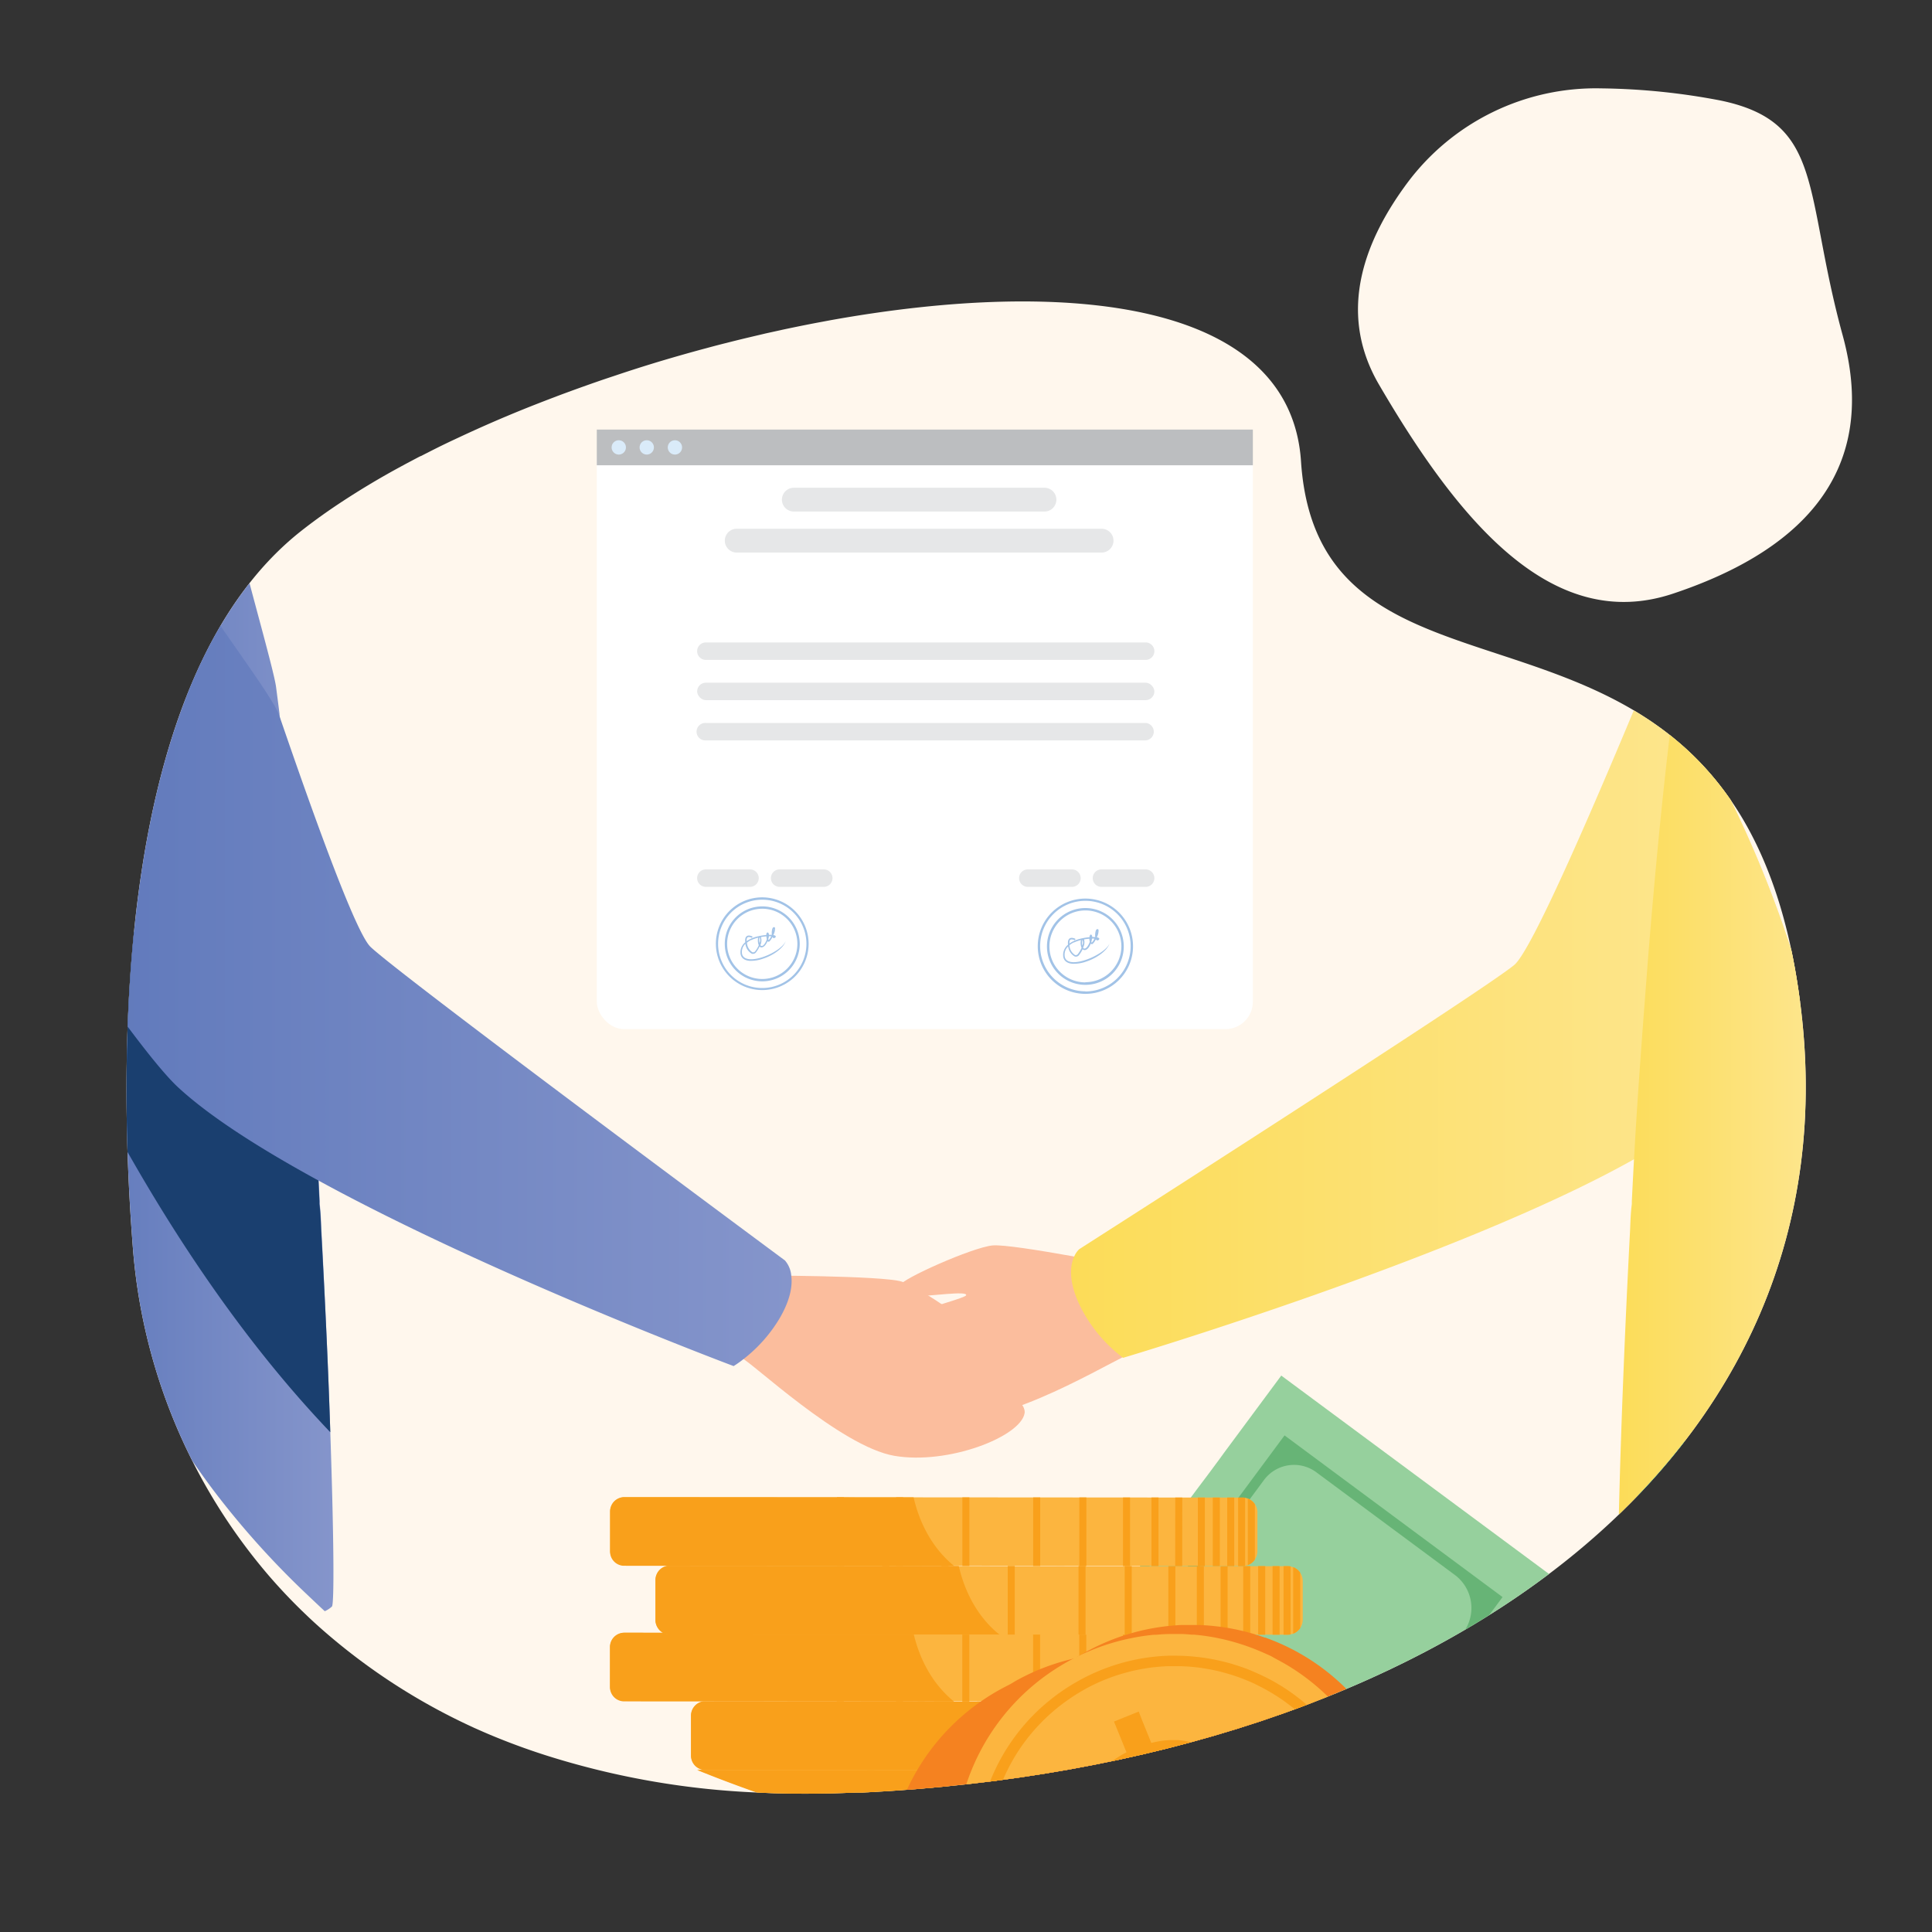 <svg id="Layer_1" data-name="Layer 1" xmlns="http://www.w3.org/2000/svg" xmlns:xlink="http://www.w3.org/1999/xlink" viewBox="0 0 500 500"><rect x="0" y="0" width="500" height="500" fill="#333333" stroke="none"/><defs><clipPath id="clip-path"><path d="M223.06,463.92h0l-.91,0h-.06l-.61,0h-.07l-1.5.06h-.1l-.24,0h0l-1.33.05h0l-3.17.1q-10.11.24-19.48-.24a209.24,209.24,0,0,1-51.3-8.68A173.78,173.78,0,0,1,126.93,449c-1.34-.56-2.65-1.14-4-1.74l-.19-.08-.33-.16a160.35,160.35,0,0,1-39.4-25.62q-2.41-2.13-4.71-4.38c-.13-.11-.26-.24-.39-.37q-4.18-4.09-8-8.48a147.84,147.84,0,0,1-35.54-85.48c-3.89-49.74-4.62-147.18,43.51-185.23q2.18-1.72,4.53-3.42a4.44,4.44,0,0,1,.38-.27c1.15-.84,2.34-1.67,3.55-2.49a206.72,206.72,0,0,1,18.08-10.9h0l.58-.32,3.29-1.74.45-.23L109,118l1.14-.59.39-.19q3.87-2,7.92-3.87h0q5.89-2.77,12.12-5.41l.39-.16q3.93-1.66,8-3.25,2.4-.94,4.84-1.86l.54-.21q5-1.87,10.11-3.65c1.46-.51,2.93-1,4.41-1.49,0,0,0,0,0,0s0,0,0,0h0c3.38-1.14,6.75-2.23,10.19-3.28l.35-.11h0c4.22-1.28,8.48-2.5,12.75-3.65h0l.9-.24h0c1.66-.45,3.33-.89,5-1.3h0c1.71-.44,3.41-.86,5.12-1.27h0l4.24-1h0l.29-.07.47-.11,3.74-.82.52-.12c2.82-.6,5.65-1.18,8.46-1.72h0l3.42-.64.59-.11c62-11.16,119.08-4.77,121.8,36.53,5,75.81,113,19.16,129.06,139.13C481.86,377.55,371.87,456.72,223.06,463.92Z" fill="none"/></clipPath><linearGradient id="linear-gradient" x1="277.18" y1="261.75" x2="467.15" y2="261.75" gradientUnits="userSpaceOnUse"><stop offset="0" stop-color="#fcdc58"/><stop offset="1" stop-color="#fde796"/></linearGradient><linearGradient id="linear-gradient-2" x1="418.75" y1="300.38" x2="477.38" y2="300.38" xlink:href="#linear-gradient"/><linearGradient id="linear-gradient-3" x1="23.41" y1="279.8" x2="86.31" y2="279.8" gradientUnits="userSpaceOnUse"><stop offset="0" stop-color="#617abc"/><stop offset="1" stop-color="#8595cb"/></linearGradient><linearGradient id="linear-gradient-4" x1="28.9" y1="252.14" x2="204.87" y2="252.14" xlink:href="#linear-gradient-3"/></defs><title>new</title><path d="M223.06,463.92h0l-.91,0h-.06l-.61,0h-.07l-1.5.06h-.1l-.24,0h0l-1.33.05h0l-3.17.1q-10.11.24-19.48-.24a209.24,209.24,0,0,1-51.3-8.68A173.78,173.78,0,0,1,126.93,449c-1.34-.56-2.65-1.14-4-1.74l-.19-.08-.33-.16a160.35,160.35,0,0,1-39.4-25.62q-2.41-2.13-4.71-4.38c-.13-.11-.26-.24-.39-.37q-4.18-4.09-8-8.48a147.84,147.84,0,0,1-35.54-85.48c-3.89-49.74-4.62-147.18,43.51-185.23q2.18-1.72,4.53-3.42a4.44,4.44,0,0,1,.38-.27c1.15-.84,2.34-1.67,3.55-2.49a206.72,206.72,0,0,1,18.08-10.9h0l.58-.32,3.29-1.74.45-.23L109,118l1.14-.59.39-.19q3.87-2,7.92-3.87h0q5.89-2.77,12.12-5.41l.39-.16q3.93-1.66,8-3.25,2.4-.94,4.84-1.86l.54-.21q5-1.87,10.11-3.65c1.46-.51,2.93-1,4.41-1.49,0,0,0,0,0,0s0,0,0,0h0c3.38-1.14,6.75-2.23,10.19-3.28l.35-.11h0c4.22-1.28,8.48-2.5,12.75-3.65h0l.9-.24h0c1.66-.45,3.33-.89,5-1.3h0c1.71-.44,3.41-.86,5.12-1.27h0l4.24-1h0l.29-.07.47-.11,3.74-.82.52-.12c2.82-.6,5.65-1.18,8.46-1.72h0l3.42-.64.59-.11c62-11.16,119.08-4.77,121.8,36.53,5,75.81,113,19.16,129.06,139.13C481.86,377.55,371.87,456.72,223.06,463.92Z" fill="#fff7ed"/><g clip-path="url(#clip-path)"><path d="M293.86,328.2s-31.73-6.39-37-5.88-23.66,8.75-23.86,10.26.7,2.72,3.91,2.85,13.74-1.5,13.11-.2-30.9,8.07-31.08,14.2,16.79,17.07,30.89,17.46,41.35-16.69,43.72-17C313.6,347.65,293.86,328.2,293.86,328.2Z" fill="#fbbd9d"/><path d="M467.15,257.69c-12.39,15.43-22.73,27.4-28.17,31.75A122.63,122.63,0,0,1,422.9,300C377.67,325.5,290.67,351.4,290.67,351.4l-.17-.12a37.84,37.84,0,0,1-10.86-13.06c-3.31-6.7-2.63-10.85-1.65-13a5.77,5.77,0,0,1,1.31-1.93s104.25-66.62,112.59-73.56c4.73-3.94,21.85-43.8,35.8-77.6q2.93,4.25,5.66,8.62A294.44,294.44,0,0,1,467.15,257.69Z" fill="url(#linear-gradient)"/><path d="M467.86,375.67q-1,2.81-2.07,5.56a174.43,174.43,0,0,1-12.17,25h0q-4.2,7.13-9.07,13.86a185,185,0,0,1-24.88,28c.05-.69.11-1.39.16-2.09.07-1.07.15-2.14.22-3.2.17-2.34.33-4.65.49-6.91.07-.88.13-1.75.19-2.61q.6-8.4,1.13-15.88c.1-1.43.2-2.84.3-4.21l.09-1.23c.06-.81.11-1.61.17-2.4s.1-1.43.15-2.13a1.49,1.49,0,0,1,0-.21c.05-.72.09-1.42.14-2.12.09-1.18.17-2.32.25-3.45,0-.71.1-1.39.15-2.08.07-1.06.15-2.09.22-3.1,0-.24,0-.49,0-.73,0-.48.07-1,.1-1.43,0-.24,0-.47.05-.7v-.09c.07-.9.13-1.78.19-2.64a.57.57,0,0,0,0-.13c.05-.63.09-1.24.13-1.83,0-.2,0-.4,0-.59s.05-.68.07-1,.05-.54.06-.81c.13-1.86.26-3.57.36-5.09,0-.22,0-.44,0-.65s0-.43,0-.64c0-.4.06-.79.08-1.16.2-2.7.33-4.66.42-5.82a3.25,3.25,0,0,1,0-.33.34.34,0,0,1,0-.1c0-.1,0-.2,0-.28,0-.33,0-.49,0-.49Z" fill="#20b8c0"/><path d="M467.86,375.67q-1,2.81-2.07,5.56a174.43,174.43,0,0,1-12.17,25h0q-4.2,7.13-9.07,13.86a185,185,0,0,1-24.88,28c.05-.69.11-1.39.16-2.09.07-1.07.15-2.14.22-3.2.17-2.34.33-4.65.49-6.91.07-.88.13-1.75.19-2.61q.6-8.4,1.13-15.88c.1-1.43.2-2.84.3-4.21l.09-1.23c.06-.81.11-1.61.17-2.4s.1-1.43.15-2.13a1.49,1.49,0,0,1,0-.21c.05-.72.09-1.42.14-2.12.09-1.18.17-2.32.25-3.45,0-.71.1-1.39.15-2.08.07-1.06.15-2.09.22-3.1,0-.24,0-.49,0-.73,0-.48.07-1,.1-1.43,0-.24,0-.47.05-.7v-.09c.07-.9.13-1.78.19-2.64a.57.57,0,0,0,0-.13c.05-.63.09-1.24.13-1.83,0-.2,0-.4,0-.59s.05-.68.07-1,.05-.54.06-.81c.13-1.86.26-3.57.36-5.09,0-.22,0-.44,0-.65s0-.43,0-.64c0-.4.06-.79.08-1.16.2-2.7.33-4.66.42-5.82a3.25,3.25,0,0,1,0-.33.34.34,0,0,1,0-.1c0-.1,0-.2,0-.28,0-.33,0-.49,0-.49Z" fill="#0e9fb0"/><path d="M474.74,290.75a165.91,165.91,0,0,1-6.88,84.92q-1,2.81-2.07,5.56a174.43,174.43,0,0,1-12.17,25h0q-4.2,7.13-9.07,13.86c-9.3-1.34-16.86-2.44-21.52-2.56a6.23,6.23,0,0,1-1.17-.16,6,6,0,0,1-2.76-1.5c-.92-.8-.05-43.74,2.78-97.83.08-2.08.16-4.38.44-6.45l0-.76c.17-3.57.36-7.18.56-10.81.12-2.1.24-4.2.36-6.32.88-14.43,2-29.18,3.14-43.9l.33-4.22c1.86-22.65,4-44.91,6.62-64.82a294.44,294.44,0,0,1,33.8,77Q471.73,273.83,474.74,290.75Z" fill="url(#linear-gradient-2)"/><path d="M85.48,370.66C85,355.52,84.19,337.48,83.17,318c-.08-2.08-.17-4.38-.43-6.45l0-.76c-.08-1.73-.16-3.46-.25-5.21,0-1-.1-2-.16-3-.15-3-.33-5.95-.51-9-.87-14.43-2-29.18-3.13-43.9-.12-1.41-.23-2.82-.35-4.22-1.71-21-3.71-41.63-6-60.39h0c0-.1,0-.21,0-.31-.29-2.36-.6-4.7-.9-7-.61-4.62-8.24-30.94-8.91-35.27-.9,1.48-19.55,16.55-20.42,18.05-5.17,8.84,14.77,26.37,10.29,36A443.58,443.58,0,0,0,28.9,260.1l-.12.43a138,138,0,0,0-4.43,21.7h0c-.13,1-.24,2-.34,3h0c-3.11,32.28,6.08,62.48,23.55,89.47.59.93,1.21,1.86,1.83,2.79,1.23,1.83,2.51,3.65,3.82,5.45.93,1.28,1.87,2.55,2.84,3.81.2.26.4.53.61.79a220.42,220.42,0,0,0,22.39,24.73q2,1.9,4,3.78l1,.93a6.63,6.63,0,0,0,1.84-1.2C86.54,415.31,86.4,397.55,85.48,370.66Z" fill="url(#linear-gradient-3)"/><path d="M85.48,370.66c-24.32-25.49-44.59-56.77-61.13-88.43h0a138,138,0,0,1,4.43-21.7l.12-.43a443.58,443.58,0,0,1,23.37-63.45c14.93,21.34,25.39,41,26,48.89.12,1.4.23,2.81.35,4.22,1.17,14.72,2.26,29.47,3.13,43.9.18,3,.36,6,.51,9,.06,1,.11,2,.16,3,.09,1.75.17,3.48.25,5.21l0,.76c.26,2.07.35,4.37.43,6.45C84.19,337.48,85,355.52,85.48,370.66Z" fill="#1a3f6f"/><path d="M195.92,330.1s32.36,0,37.45,1.58,21.46,13.27,21.36,14.8-1.23,2.51-4.4,2-13.17-4.2-12.8-2.8,28.68,14,27.63,20.08-19.83,13.4-33.73,11-37.23-24.55-39.49-25.29C172.71,345.25,195.92,330.1,195.92,330.1Z" fill="#fbbd9d"/><path d="M201.78,341.15a38,38,0,0,1-9.36,10.58,26.64,26.64,0,0,1-2.56,1.81s-62.27-23.32-107.41-48c-14.92-8.14-28-16.43-36.28-24.07-3.75-3.45-9.84-11.15-17.27-21.41,6.48-22.43-5.24-43,3.9-62.72,4.48-9.66,12.18-37.8,17.35-46.64,1.8,5.37,20.24,29,22.1,34.4h0c9.89,28.85,20,56.5,23.64,59.95,7.83,7.5,107.25,81.15,107.25,81.15a6.87,6.87,0,0,1,1.64,3.92C205.1,332.6,204.66,336.21,201.78,341.15Z" fill="url(#linear-gradient-4)"/><rect x="154.45" y="112.33" width="169.79" height="154.01" rx="7.1" fill="#fff"/><rect x="154.45" y="111.17" width="169.79" height="9.24" fill="#bcbec0"/><path d="M160.15,113.94a1.85,1.85,0,1,0,1.84,1.85A1.85,1.85,0,0,0,160.15,113.94Z" fill="#daebf9"/><path d="M167.38,113.94a1.85,1.85,0,1,0,1.85,1.85A1.85,1.85,0,0,0,167.38,113.94Z" fill="#daebf9"/><path d="M174.67,113.94a1.85,1.85,0,1,0,1.85,1.85A1.85,1.85,0,0,0,174.67,113.94Z" fill="#daebf9"/><path d="M205.44,132.39h64.87a3.09,3.09,0,0,0,3.08-3.08h0a3.09,3.09,0,0,0-3.08-3.08H205.44a3.09,3.09,0,0,0-3.08,3.08h0A3.09,3.09,0,0,0,205.44,132.39Z" fill="#e6e7e8"/><path d="M190.66,143h94.43a3.08,3.08,0,1,0,0-6.16H190.66a3.08,3.08,0,1,0,0,6.16Z" fill="#e6e7e8"/><path d="M182.68,170.78H296.49a2.26,2.26,0,0,0,0-4.52H182.68a2.26,2.26,0,0,0,0,4.52Z" fill="#e6e7e8"/><rect x="180.42" y="176.68" width="118.33" height="4.52" rx="2.26" fill="#e6e7e8"/><path d="M296.49,187.1H182.68a2.26,2.26,0,1,0,0,4.51H296.49a2.26,2.26,0,0,0,0-4.51Z" fill="#e6e7e8"/><path d="M194.1,225H182.68a2.26,2.26,0,1,0,0,4.52H194.1a2.26,2.26,0,1,0,0-4.52Z" fill="#e6e7e8"/><path d="M213.19,225H201.77a2.26,2.26,0,1,0,0,4.52h11.42a2.26,2.26,0,0,0,0-4.52Z" fill="#e6e7e8"/><path d="M277.39,225H266a2.26,2.26,0,0,0,0,4.52h11.42a2.26,2.26,0,1,0,0-4.52Z" fill="#e6e7e8"/><path d="M296.49,225H285.06a2.26,2.26,0,1,0,0,4.52h11.43a2.26,2.26,0,0,0,0-4.52Z" fill="#e6e7e8"/><path d="M197.27,232.23a12,12,0,1,0,12,12A12.05,12.05,0,0,0,197.27,232.23Zm0,23.47a11.43,11.43,0,1,1,11.43-11.43A11.45,11.45,0,0,1,197.27,255.7Z" fill="#a2c3e7"/><path d="M197.27,234.57a9.7,9.7,0,1,0,9.7,9.7A9.71,9.71,0,0,0,197.27,234.57Zm0,18.79a9.09,9.09,0,1,1,9.09-9.09A9.1,9.1,0,0,1,197.27,253.36Z" fill="#a2c3e7"/><path d="M194,248.24c-1.29-.11-2-.72-2-1.81a2.86,2.86,0,0,1,.91-2.17,3.31,3.31,0,0,0,1.65,2.55,1,1,0,0,0,1.13-.4,7.24,7.24,0,0,0,.87-1.43.75.75,0,0,0,.48.21c.45,0,.89-.33,1.29-1a4.62,4.62,0,0,0,.29-.59l.09.07a.38.38,0,0,0,.45-.06,4,4,0,0,0,.74-1.11.57.57,0,0,0,.2.23c.1.06.3.11.56-.12a.28.28,0,0,0,.07-.35c-.06-.13-.28-.21-.59-.26h0a3.61,3.61,0,0,0,.44-1.87.28.28,0,0,0-.3-.18c-.22,0-.38.24-.47.68a4,4,0,0,0-.06,1.31v0c-.22,0-.48,0-.75,0a.89.89,0,0,0-.12-.46c-.11-.17-.24-.17-.3-.15s-.24.24-.26.42a1.4,1.4,0,0,0,0,.23,15,15,0,0,0-2.47.42,8.17,8.17,0,0,0-2.62,1.17c0-.38,0-.84.28-1s.88,0,1.07.15l.2-.32s-.89-.51-1.47-.15q-.54.33-.45,1.41a1.49,1.49,0,0,0,0,.21,3.29,3.29,0,0,0-1.23,2.62c0,1.28.87,2.05,2.34,2.17a9.33,9.33,0,0,0,3.46-.54c2.8-.9,5.4-2.84,5.92-4.6C202.57,245.68,197.12,248.5,194,248.24Zm6.25-7.81c0,.1-.05.24-.09.4A1.59,1.59,0,0,1,200.22,240.43ZM199,242.29h.6a3.5,3.5,0,0,1-.67,1s0,0-.11-.21A4.41,4.41,0,0,0,199,242.29Zm-2,.21c.47-.09.93-.14,1.35-.18a3.77,3.77,0,0,0,.1.77,4.55,4.55,0,0,1-.39.88c-.31.55-.65.86-.94.84a.4.4,0,0,1-.33-.22A2.91,2.91,0,0,0,196.92,242.5Zm-.37.11a1.88,1.88,0,0,1-.05,1.42A2.83,2.83,0,0,1,196.55,242.61Zm-2.2.68a9.15,9.15,0,0,1,1.78-.62,3.72,3.72,0,0,0,0,1.45,2.17,2.17,0,0,0,.16.49,6.71,6.71,0,0,1-.91,1.56.67.67,0,0,1-.73.28,3.14,3.14,0,0,1-1.42-2.48A5.46,5.46,0,0,1,194.35,243.29Z" fill="#a2c3e7"/><path d="M203.32,243.47a1.8,1.8,0,0,0,.06-.22A1.8,1.8,0,0,1,203.32,243.47Z" fill="#a2c3e7"/><path d="M280.9,232.55a12.33,12.33,0,1,0,12.33,12.33A12.34,12.34,0,0,0,280.9,232.55Zm0,24a11.71,11.71,0,1,1,11.71-11.71A11.72,11.72,0,0,1,280.9,256.59Z" fill="#a2c3e7"/><path d="M280.9,235a9.94,9.94,0,1,0,9.93,9.93A9.94,9.94,0,0,0,280.9,235Zm0,19.24a9.31,9.31,0,1,1,9.31-9.31A9.31,9.31,0,0,1,280.9,254.19Z" fill="#a2c3e7"/><path d="M287.1,244.07l.06-.23Z" fill="#a2c3e7"/><path d="M277.52,249c-1.32-.11-2-.74-2-1.85a2.88,2.88,0,0,1,.93-2.23,3.34,3.34,0,0,0,1.69,2.61,1,1,0,0,0,1.15-.41,6.83,6.83,0,0,0,.89-1.46.79.79,0,0,0,.5.22c.46,0,.91-.35,1.32-1.06a4.92,4.92,0,0,0,.29-.61l.1.08a.37.37,0,0,0,.45-.07,4,4,0,0,0,.77-1.13.6.6,0,0,0,.2.24.48.48,0,0,0,.57-.13.28.28,0,0,0,.08-.36c-.07-.12-.29-.21-.61-.27h0a3.62,3.62,0,0,0,.45-1.92.29.29,0,0,0-.3-.19c-.23,0-.39.25-.49.7a4.22,4.22,0,0,0-.06,1.35v0a6.31,6.31,0,0,0-.77,0,.88.88,0,0,0-.12-.47c-.11-.18-.24-.18-.31-.16s-.24.25-.27.43,0,.15,0,.24a14.09,14.09,0,0,0-2.53.43,8.33,8.33,0,0,0-2.68,1.2c0-.39,0-.87.29-1s.9,0,1.1.16l.2-.34s-.92-.52-1.51-.15c-.36.23-.52.71-.46,1.45a1.49,1.49,0,0,0,0,.21,3.34,3.34,0,0,0-1.25,2.69c0,1.31.88,2.1,2.39,2.22a9.58,9.58,0,0,0,3.54-.55c2.87-.93,5.53-2.92,6.07-4.71C286.33,246.32,280.75,249.21,277.52,249Zm6.4-8c0,.11-.05.25-.09.41A1.68,1.68,0,0,1,283.92,241Zm-1.3,1.9h.62a3.57,3.57,0,0,1-.69,1.05s-.05,0-.11-.22A4.43,4.43,0,0,0,282.62,242.85Zm-2.08.22a12.17,12.17,0,0,1,1.38-.18,4.18,4.18,0,0,0,.11.79,4.76,4.76,0,0,1-.4.9c-.32.56-.67.87-1,.86a.46.46,0,0,1-.34-.23A2.9,2.9,0,0,0,280.54,243.07Zm-.38.12a1.86,1.86,0,0,1-.05,1.45A2.94,2.94,0,0,1,280.16,243.19Zm-2.25.69a9.68,9.68,0,0,1,1.83-.64,3.73,3.73,0,0,0,0,1.49,2.65,2.65,0,0,0,.17.5,6.93,6.93,0,0,1-.94,1.6.65.65,0,0,1-.74.28,3.16,3.16,0,0,1-1.46-2.54A6.25,6.25,0,0,1,277.91,243.88Z" fill="#a2c3e7"/><path d="M331.59,356l-14.77,19.93-1.45,2-.71.95-1.82,2.46-1,1.33L310,385.11l-1.92,2.58-1.79,2.42,0,0h0l-1.68,2.27,0,0-.25.33,0,0h0l-.31.42h0l-1.82,2.25v.2l-1.7,2.29h0l-2.2,3h0l-1.66,2.24h0l-1.82,2.45h0l-3,4.1h0l-.3.4-1,1.4h0L288,414.8l-3.17,4.08v.2l-1.65,2.22-.17.23h0l-2.28,3.09h0l-2.13,2.88,0,0h0l-5.28,7.13h0l-7.86,10.6L252.29,463l-1.63,2.21-1,1.3,1.51.21h0c1.75.24,3.5.45,5.24.63l1.47.16c.31,0,.61.07.92.09.74.08,1.47.14,2.21.2l.93.09.44,0c.48.05,1,.08,1.47.12l.27,0c1.08.08,2.16.14,3.23.2l1.47.08,1.14.06h.22l1.9.08,1.47,0,1.67,0,1.46,0H284l.59,0c3.8-.1,7.58-.31,11.32-.62h0q6.46-.54,12.8-1.48c4.57-.67,9.08-1.51,13.53-2.49l.23-.05s0,0,0,.06l4.19-1,1.75-.43q8.25-2.1,16.19-4.86c.88-.31,1.77-.62,2.64-.94l.66-.24q2.47-.9,4.9-1.87l1.31-.53h0l.27-.1h0l1.54-.63,1.15-.49,1.34-.58.86-.37h0l1.5-.67h0q7.38-3.31,14.38-7.2l1.47-.83h0l25.71-34.7Z" fill="#96d09d"/><path d="M292.71,427.5v2.06l1.49-2,0,0h-1.52Zm-2.82,2.71a11.33,11.33,0,0,0-1.52.75l-3.29,4.43-2.51,3.39v4.46l3-4,7.16-9.66A8.46,8.46,0,0,0,289.89,430.21Zm-12.12,15.05-.38.5L276,447.7l-6.47,8.72v4.46l4.57-6.17,3.66-4.94,1.92-2.58,1.42-1.93h-3.29Zm54.67-73.78-15.38,20.77-.14.18-.93,1.26-1.2,1.61-.62.83h0L311.32,400l-1.19,1.41v.19l-.78,1.05-1,1.4-4.24,5.73h0l-.09.12-.22.28h0L302.41,412v.19l-4,5.25-1.56,2.11-.26.35-4.33,5.85-1.29,1.74,0,0L288.37,431l-3.29,4.43-2.51,3.39-1.82,2.46-3,4-.38.5L276,447.7l-6.47,8.72-1.81,2.45L264.61,463l-3.56,4.8.93.09.44,0c.48.05,1,.08,1.47.12l.27,0L267.9,463h0l1.58-2.14,4.57-6.17,3.66-4.94,1.92-2.58,1.42-1.93h0l1.49-2,3-4,7.16-9.66h0l1.49-2,0,0h0l2.32-2.94v-.19l1.82-2.46,1.45-2,2.59-3.49,1.82-2.46,2-2.76.78-1.06.3-.41h0l.95-1.28,1.82-2.45,1.92-2.6,1.93-2.59.19-.25h0l1.82-2.46,1.39-1.88.65-.87h0l1.67-2.26.15-.2.36-.49,7-9.46a9.68,9.68,0,0,1,13.54-2l35.83,26.56a10.66,10.66,0,0,1,2.22,14.91L357.2,451.59l-1.27,1.72,1.15-.49,1.34-.58.86-.37h0l1.5-.67h0l28.08-37.88Zm-54.67,73.78-.38.5L276,447.7l-6.47,8.72v4.46l4.57-6.17,3.66-4.94,1.92-2.58,1.42-1.93h-3.29Zm12.12-15.05a11.33,11.33,0,0,0-1.52.75l-3.29,4.43-2.51,3.39v4.46l3-4,7.16-9.66A8.46,8.46,0,0,0,289.89,430.21Zm2.82-2.71v2.06l1.49-2,0,0h-1.52Z" fill="#67b476"/><path d="M322.48,464s0,0,0-.06l-.23.05c-4.45,1-9,1.82-13.53,2.49q-6.33.94-12.8,1.48h0c-3.74.31-7.52.52-11.32.62l-.59,0h-.62c0-.55,0-1.1,0-1.65a21.91,21.91,0,0,1,4.3-12.74l0-.06a20.92,20.92,0,0,1,5-4.88,21.48,21.48,0,0,1,5.56-2.79,18.86,18.86,0,0,1,1.82-.51,21,21,0,0,1,4.33-.59c.6,0,1.21,0,1.81,0a22.11,22.11,0,0,1,4,.58,18.67,18.67,0,0,1,1.81.51c.7.23,1.38.5,2.06.8s1.21.59,1.81.92,1.29.78,1.91,1.22l.35.25c.48.36.94.73,1.39,1.12h0l.08.06c.34.31.67.62,1,.94a23.46,23.46,0,0,1,1.82,2v0c.25.32.48.64.7,1v0a21.31,21.31,0,0,1,1.82,3.12v0c.23.51.45,1,.64,1.55h0a21.63,21.63,0,0,1,1,3.43Z" fill="#67b476"/><path d="M304,393.25h0l-1.82,2.28v.17l-1.7,2.29-2.2,3h0l-1.66,2.24h0l-1.82,2.45h0l-3,4.1h0l-.3.4-1,1.4h0L288,414.8l-3.17,4.11v.17l-1.65,2.22-.17.23h0l-2.29,3.09-2.13,2.88,0,0h0l-5.28,7.13h0l-7.86,10.6L252.29,463l-1.63,2.21-1,1.3,1.51.21h0c1.75.24,3.5.45,5.24.63l1.47.16c.31,0,.61.07.92.09.74.08,1.47.14,2.21.2l.93.09.44,0c.48.05,1,.08,1.47.12l.27,0c1.08.08,2.16.14,3.23.2l1.47.08,1.14.06h.22q.57-2.67,1.3-5.39c.74-2.75,1.59-5.53,2.54-8.31q1.1-3.21,2.34-6.42c.32-.84.65-1.68,1-2.53.07-.16.14-.33.2-.5h0c1-2.49,2.06-4.95,3.15-7.39v-.16c.6-1.34,1.21-2.5,1.82-3.81q1.53-3.25,3.08-6.37v0c1.41-2.82,2.82-5.56,4.2-8.17a10,10,0,0,1,.55-.87v-.16c.61-1.16,1.22-2.29,1.82-3.39q1.33-2.46,2.6-4.73c.08-.14.15-.28.23-.41.53-.95,1.05-1.72,1.55-2.61V407c1.22-2.18,2.35-4.17,3.35-5.94.6-1.07,1.16-2.05,1.66-3,.19-.34.38-.67.55-1,.8-1.47,1.42-2.65,1.82-3.52a7.67,7.67,0,0,0,.31-.76Z" fill="#67b476" opacity="0.5"/><path d="M333.29,462v10a2.81,2.81,0,0,1,0,.3h0a3.85,3.85,0,0,1-.65,1.85,3.94,3.94,0,0,1-1.82,1.45,3.24,3.24,0,0,1-.53.16l-.17,0-.34,0a2.06,2.06,0,0,1-.35,0H238c-2.05-.44-4.11-.91-6.16-1.4l-1.47-.35-4.11-1-1.81-.47c-1-.27-2.08-.54-3.12-.83l-3.37-.92-1.47-.42q-4.19-1.2-8.35-2.5h0l-.32-.1-2.52-.8-1.47-.48q-11.78-3.82-23.38-8.51h2.23l41.79,0H329.6a2.22,2.22,0,0,1,.51.06,3.29,3.29,0,0,1,.7.19,3.89,3.89,0,0,1,1.82,1.45A3.83,3.83,0,0,1,333.29,462Z" fill="#fcb53f"/><path d="M254.81,475.88H238c-2.05-.44-4.11-.91-6.16-1.4l-1.47-.35-4.11-1-1.81-.47c-1-.27-2.08-.54-3.12-.83l-3.37-.92-1.47-.42q-4.19-1.2-8.35-2.5h0l-.32-.1-2.52-.8-1.47-.48q-11.78-3.82-23.38-8.51h2.23l41.79,0h19.83a36.61,36.61,0,0,0,3.07,8.52,29.26,29.26,0,0,0,6.28,8.26l.52.46a1.09,1.09,0,0,0,.11.1Z" fill="#f9a01b"/><rect x="312.02" y="458.15" width="1.82" height="17.76" fill="#f9a01b"/><rect x="305.88" y="458.15" width="1.82" height="17.76" fill="#f9a01b"/><rect x="298.51" y="458.14" width="1.82" height="17.76" fill="#f9a01b"/><rect x="287.2" y="458.14" width="1.82" height="17.76" fill="#f9a01b"/><rect x="275.26" y="458.13" width="1.82" height="17.76" fill="#f9a01b"/><rect x="256.94" y="458.12" width="1.82" height="17.76" fill="#f9a01b"/><rect x="239.79" y="458.1" width="1.82" height="17.76" fill="#f9a01b"/><path d="M226.29,458.09v15l-1.81-.47V458.09Z" fill="#f9a01b"/><rect x="317.88" y="458.16" width="1.82" height="17.76" fill="#f9a01b"/><rect x="321.74" y="458.16" width="1.82" height="17.76" fill="#f9a01b"/><rect x="325.48" y="458.16" width="1.82" height="17.76" transform="translate(0.48 -0.33) rotate(0.06)" fill="#f9a01b"/><path d="M330.11,458.23l0,17.64a3.74,3.74,0,0,1-.68.06h-1.13V458.16h1.13A3.94,3.94,0,0,1,330.11,458.23Z" fill="#f9a01b"/><path d="M332.63,459.87v14.35a3.94,3.94,0,0,1-1.82,1.45V458.43A3.81,3.81,0,0,1,332.63,459.87Z" fill="#f9a01b"/><path d="M346.36,444.28v10a3.84,3.84,0,0,1-2.48,3.6,3.23,3.23,0,0,1-.71.2,3.74,3.74,0,0,1-.68.06l-159.79-.11a3.87,3.87,0,0,1-3.86-3.67V444.16a1.41,1.41,0,0,1,0-.2,3.85,3.85,0,0,1,3.4-3.63,3.55,3.55,0,0,1,.46,0l159.8.11a3.91,3.91,0,0,1,.68.06,3.31,3.31,0,0,1,.7.2,3.89,3.89,0,0,1,1.82,1.45A3.83,3.83,0,0,1,346.36,444.28Z" fill="#fcb53f"/><path d="M267.88,458.12l-85.61-.06a3.66,3.66,0,0,1-3.44-3.67V444.16a1.41,1.41,0,0,1,0-.2,3.71,3.71,0,0,1,3-3.63,2.73,2.73,0,0,1,.41,0l75.09.05v0C258.59,445.61,261.38,452.82,267.88,458.12Z" fill="#f9a01b"/><rect x="325.1" y="440.4" width="1.82" height="17.76" fill="#f9a01b"/><rect x="318.95" y="440.39" width="1.82" height="17.76" fill="#f9a01b"/><rect x="311.58" y="440.39" width="1.82" height="17.76" fill="#f9a01b"/><rect x="300.28" y="440.38" width="1.82" height="17.76" fill="#f9a01b"/><rect x="288.33" y="440.37" width="1.82" height="17.76" fill="#f9a01b"/><rect x="270.01" y="440.36" width="1.82" height="17.76" fill="#f9a01b"/><rect x="252.86" y="440.35" width="1.82" height="17.76" fill="#f9a01b"/><rect x="237.54" y="440.34" width="1.82" height="17.76" fill="#f9a01b"/><rect x="330.95" y="440.4" width="1.82" height="17.76" fill="#f9a01b"/><rect x="334.81" y="440.4" width="1.82" height="17.76" fill="#f9a01b"/><rect x="338.55" y="440.41" width="1.82" height="17.76" fill="#f9a01b"/><path d="M343.18,440.47v17.64a3.93,3.93,0,0,1-.69.06h-1.13V440.41h1.14A3.82,3.82,0,0,1,343.18,440.47Z" fill="#f9a01b"/><path d="M345.7,442.12v14.35a3.86,3.86,0,0,1-1.82,1.44l0-17.24A3.91,3.91,0,0,1,345.7,442.12Z" fill="#f9a01b"/><path d="M325.39,426.53v10a3.85,3.85,0,0,1-2.47,3.6,3.58,3.58,0,0,1-.71.2,1.81,1.81,0,0,1-.23,0l-.18,0h-.27l-159.8-.11a3.88,3.88,0,0,1-3.86-3.67V426.41a1.34,1.34,0,0,0,0-.2,3.88,3.88,0,0,1,3.86-3.66l159.8.11h.2a3.7,3.7,0,0,1,.48.06,3.58,3.58,0,0,1,.71.2,2,2,0,0,1,.33.15l.2.11h0l.2.12,0,0a1.09,1.09,0,0,1,.17.13,3.09,3.09,0,0,1,.39.33l.11.12,0,0,.06.07v0l.12.14.15.21A3.8,3.8,0,0,1,325.39,426.53Z" fill="#fcb53f"/><path d="M246.91,440.37l-85.6-.06a3.67,3.67,0,0,1-3.45-3.67V426.41a1.34,1.34,0,0,0,0-.2,3.67,3.67,0,0,1,3.45-3.66l75.09.05c0,.13.07.27.1.41,1.24,5.18,4.05,12.16,10.37,17.33Z" fill="#f9a01b"/><rect x="304.13" y="422.65" width="1.82" height="17.76" fill="#f9a01b"/><rect x="297.98" y="422.64" width="1.82" height="17.76" fill="#f9a01b"/><rect x="290.61" y="422.64" width="1.82" height="17.76" fill="#f9a01b"/><rect x="279.31" y="422.63" width="1.82" height="17.76" fill="#f9a01b"/><rect x="267.36" y="422.62" width="1.82" height="17.76" fill="#f9a01b"/><rect x="249.04" y="422.61" width="1.82" height="17.76" fill="#f9a01b"/><rect x="231.89" y="422.6" width="1.82" height="17.76" fill="#f9a01b"/><rect x="216.57" y="422.59" width="1.82" height="17.76" transform="translate(0.45 -0.23) rotate(0.06)" fill="#f9a01b"/><rect x="309.98" y="422.65" width="1.82" height="17.76" fill="#f9a01b"/><rect x="313.85" y="422.65" width="1.82" height="17.76" fill="#f9a01b"/><rect x="317.58" y="422.66" width="1.82" height="17.76" fill="#f9a01b"/><path d="M322.21,422.72v17.64a3.82,3.82,0,0,1-.68.06h-1.14V422.66h1.14A3.82,3.82,0,0,1,322.21,422.72Z" fill="#f9a01b"/><path d="M324.73,424.37v14.35a3.83,3.83,0,0,1-1.81,1.44V422.92A3.91,3.91,0,0,1,324.73,424.37Z" fill="#f9a01b"/><path d="M337.15,409.18v10a3.84,3.84,0,0,1-.67,2.16,3.91,3.91,0,0,1-1.81,1.45,4.38,4.38,0,0,1-.71.19,3.82,3.82,0,0,1-.68.07L173.48,423a3.68,3.68,0,0,1-1.72-.42,3.87,3.87,0,0,1-2.13-3.1c0-.05,0-.1,0-.15V408.87a3.88,3.88,0,0,1,3.41-3.64,3.4,3.4,0,0,1,.45,0l159.8.11a3.82,3.82,0,0,1,.68.06,4.41,4.41,0,0,1,.71.2,3.91,3.91,0,0,1,1.81,1.45A3.83,3.83,0,0,1,337.15,409.18Z" fill="#fcb53f"/><path d="M258.68,423l-85.61,0a3,3,0,0,1-1.54-.42,3.92,3.92,0,0,1-1.9-3.1c0-.05,0-.1,0-.15V408.87a3.73,3.73,0,0,1,3-3.64,2.73,2.73,0,0,1,.41,0l75.09.05v0c1.17,5.09,3.85,12.08,10,17.33Z" fill="#f9a01b"/><rect x="315.89" y="405.3" width="1.82" height="17.76" fill="#f9a01b"/><rect x="309.74" y="405.3" width="1.82" height="17.76" fill="#f9a01b"/><rect x="302.37" y="405.29" width="1.82" height="17.76" fill="#f9a01b"/><rect x="291.07" y="405.28" width="1.82" height="17.76" fill="#f9a01b"/><rect x="279.12" y="405.27" width="1.82" height="17.76" fill="#f9a01b"/><rect x="260.8" y="405.26" width="1.82" height="17.76" fill="#f9a01b"/><rect x="243.65" y="405.25" width="1.82" height="17.76" fill="#f9a01b"/><rect x="228.33" y="405.24" width="1.82" height="17.76" fill="#f9a01b"/><rect x="321.74" y="405.3" width="1.82" height="17.76" fill="#f9a01b"/><rect x="325.61" y="405.31" width="1.82" height="17.76" fill="#f9a01b"/><rect x="329.34" y="405.31" width="1.82" height="17.76" fill="#f9a01b"/><path d="M334,405.37V423a3.82,3.82,0,0,1-.68.06h-1.14V405.31h1.14A3.82,3.82,0,0,1,334,405.37Z" fill="#f9a01b"/><path d="M336.49,407v14.35a3.83,3.83,0,0,1-1.81,1.44V405.57A3.91,3.91,0,0,1,336.49,407Z" fill="#f9a01b"/><path d="M325.42,391.44v10a3.91,3.91,0,0,1-.66,2.16,4,4,0,0,1-1.82,1.44,3.4,3.4,0,0,1-.71.2l-.22,0-.13,0h-.33l-159.79-.11a3.87,3.87,0,0,1-3.86-3.67,1.34,1.34,0,0,1,0-.2V391.12a3.89,3.89,0,0,1,3.87-3.66l159.79.11a3.74,3.74,0,0,1,.68.06,3.4,3.4,0,0,1,.71.2,3.87,3.87,0,0,1,2.48,3.61Z" fill="#fcb53f"/><path d="M246.94,405.28l-85.61-.06a3.65,3.65,0,0,1-3.44-3.67,1.34,1.34,0,0,1,0-.2V391.12a3.67,3.67,0,0,1,3.45-3.66l75.1.05c1.19,5.22,4,12.44,10.46,17.74Z" fill="#f9a01b"/><rect x="304.15" y="387.56" width="1.82" height="17.76" transform="translate(0.41 -0.32) rotate(0.06)" fill="#f9a01b"/><rect x="298" y="387.55" width="1.82" height="17.76" fill="#f9a01b"/><rect x="290.63" y="387.55" width="1.82" height="17.76" fill="#f9a01b"/><rect x="279.33" y="387.54" width="1.82" height="17.76" fill="#f9a01b"/><rect x="267.38" y="387.53" width="1.82" height="17.76" fill="#f9a01b"/><rect x="249.06" y="387.52" width="1.82" height="17.76" fill="#f9a01b"/><rect x="231.91" y="387.51" width="1.82" height="17.76" fill="#f9a01b"/><rect x="216.6" y="387.49" width="1.82" height="17.76" fill="#f9a01b"/><rect x="310" y="387.56" width="1.82" height="17.76" fill="#f9a01b"/><rect x="313.87" y="387.56" width="1.82" height="17.76" fill="#f9a01b"/><rect x="317.6" y="387.56" width="1.82" height="17.76" fill="#f9a01b"/><path d="M322.23,387.63v17.64a3.82,3.82,0,0,1-.68.06h-1.13V387.57h1.13A3.74,3.74,0,0,1,322.23,387.63Z" fill="#f9a01b"/><path d="M324.76,389.28v14.34a4,4,0,0,1-1.82,1.45V387.83A3.88,3.88,0,0,1,324.76,389.28Z" fill="#f9a01b"/><path d="M347,490c-3.62,1.16-7.3,2.2-11,3.15l-1.75.43c-1.38.34-2.77.66-4.17,1l-.22.05q-6.69,1.47-13.54,2.49c-4.22.62-8.49,1.12-12.8,1.47h0c-3.74.32-7.52.52-11.32.63H284.3l-1.47,0-1.66,0-1.47,0-1.91-.08h-.21l-1.15-.05-1.47-.08c-1.07-.06-2.15-.12-3.22-.21l-.28,0-1.47-.11-.44,0-.93-.09c-.73-.06-1.47-.12-2.21-.2l-.92-.09L264,498c-1.74-.18-3.48-.4-5.23-.63h0l-1.5-.21-.51-.08-.41-.05-1-.16-.29,0H255l-.08,0c-1.31-.19-2.61-.4-3.92-.63l-1.37-.24-1.37-.25-1.54-.29-1.47-.28c-2.39-.46-4.79-1-7.18-1.48h0c-2.05-.45-4.11-.91-6.16-1.4l-1.47-.36-.71-.17a56.73,56.73,0,0,1,29.17-54.57c.73-.4,1.46-.78,2.19-1.15s1.42-.84,2.15-1.24A56.73,56.73,0,0,1,347,490Z" fill="#f58220"/><path d="M358,449.84a56.38,56.38,0,0,0-20.8-21.47l-.66-.38c-.6-.35-1.2-.68-1.81-1l-.71-.36c-.6-.31-1.21-.61-1.82-.88-.33-.16-.65-.31-1-.45-.6-.27-1.2-.52-1.81-.76s-1.28-.5-1.92-.74l-.15,0c-.55-.2-1.11-.39-1.67-.57l-.38-.12h-.17a1.74,1.74,0,0,0-.43-.18c-.37-.12-.75-.23-1.13-.33l-.57-.16c-.24-.06-.47-.13-.71-.18-.6-.16-1.21-.3-1.82-.43-.32-.08-.65-.15-1-.21-.61-.12-1.22-.24-1.82-.34l-1.92-.29-1.79-.2h0c-.68-.07-1.36-.12-2-.16s-1.21-.07-1.82-.09c-1.34,0-2.69,0-4,0-.6,0-1.21.05-1.81.1-1.45.1-2.89.26-4.34.48-.6.09-1.21.19-1.81.3a54.68,54.68,0,0,0-5.56,1.32l-1.1.34h0l-.09,0-.17.06a56.8,56.8,0,0,0-10.13,4.36l0,0c-.6.33-1.2.67-1.78,1l-.32.19a56.37,56.37,0,0,0-13.71,11.66l-.35.41a56.7,56.7,0,0,0-9.9,17.32,0,0,0,0,0,0,0l-.15.42a58,58,0,0,0-1.82,6.43v.17a54.19,54.19,0,0,0-1.32,10.71h0a56.25,56.25,0,0,0,2.12,16.77c.09.33.19.66.29,1,.32,1.07.68,2.13,1.07,3.19l.29,0,1,.16.41.05.51.08,1.5.21h0c1.75.23,3.49.45,5.23.63l1.47.16.92.09c.74.08,1.48.14,2.21.2l.93.09.44,0,1.47.11.28,0c1.07.09,2.15.15,3.22.21l1.47.08,1.15.05h.21l1.91.08,1.47,0,1.66,0,1.47,0h7.88c3.8-.11,7.58-.31,11.32-.63h0c4.31-.35,8.58-.85,12.8-1.47q6.85-1,13.54-2.49l.22-.05s0,0,0,.06l4.18-1,1.75-.43q8.25-2.1,16.19-4.86l2.65-.94.65-.24c1.65-.6,3.28-1.23,4.9-1.87l1.32-.53h0l.26-.11h0l1.54-.64,1.15-.48c.05-.41.09-.82.12-1.24A56.38,56.38,0,0,0,358,449.84Z" fill="#f58220"/><path d="M353.62,452.22a56.47,56.47,0,0,0-16.47-18.63l-.66-.47c-.6-.42-1.2-.83-1.81-1.22l-.71-.45c-.6-.37-1.21-.73-1.82-1.08l-1-.55c-.6-.33-1.21-.65-1.82-1s-1.27-.62-1.92-.91-1.2-.53-1.81-.78l-.66-.27c-.46-.19-.92-.36-1.39-.53l-1.19-.43-.62-.21c-1.33-.44-2.68-.83-4-1.17-.6-.15-1.21-.29-1.82-.42-1.31-.29-2.64-.53-4-.72l-.35-.05c-.6-.08-1.21-.15-1.81-.21l-.72-.07h-.18a.42.42,0,0,0-.13,0h-.36c-.77-.08-1.65-.14-2.4-.17-.6,0-1.21,0-1.81,0-1.44,0-2.89,0-4.34.15l-.68.05h-.23l-.1,0h-.22a53.16,53.16,0,0,0-5.69.85c-.61.12-1.21.25-1.82.39a56.91,56.91,0,0,0-10.13,3.4c-.61.27-1.22.55-1.82.85l-.32.15c-.75.37-1.5.76-2.24,1.17a56.77,56.77,0,0,0-13.66,10.49l-.29.31-.1.1h0a56.51,56.51,0,0,0-11.09,17.32,0,0,0,0,0,0,0,56.84,56.84,0,0,0-4.1,17.73A56.1,56.1,0,0,0,249,493.64c.19.77.4,1.53.64,2.29l1.37.24c1.31.23,2.61.44,3.92.63l.08,0H255l.29,0,1,.16.41.05.51.08,1.5.21h0c1.75.23,3.49.45,5.23.63l1.47.16.92.09c.74.08,1.48.14,2.21.2l.93.09.44,0,1.47.11.28,0c1.07.09,2.15.15,3.22.21l1.47.08,1.15.05h.21l1.91.08,1.47,0,1.66,0,1.47,0h7.88c3.8-.11,7.58-.31,11.32-.63h0c4.31-.35,8.58-.85,12.8-1.47q6.85-1,13.54-2.49l.22-.05s0,0,0,.06l4.18-1,1.75-.43q8.25-2.1,16.19-4.86l2.65-.94.65-.24c1.65-.6,3.28-1.23,4.9-1.87A56.49,56.49,0,0,0,353.62,452.22Z" fill="#fcb53f"/><path d="M349.53,455.24a51.44,51.44,0,0,0-13.36-15.71q-.74-.58-1.5-1.14l-.71-.5c-.6-.42-1.21-.83-1.82-1.22-.32-.21-.65-.41-1-.61-.6-.37-1.21-.72-1.82-1.06s-1.28-.69-1.92-1-1.21-.59-1.82-.86-1.36-.6-2-.87-1.21-.48-1.82-.7l-.19-.07c-.88-.31-1.77-.59-2.66-.86-.39-.12-.79-.23-1.18-.33-.61-.17-1.21-.32-1.82-.46-1.43-.33-2.88-.6-4.33-.82-.61-.08-1.21-.16-1.82-.22l-.55-.06-1.15-.1h0c-1.28-.1-2.56-.15-3.85-.15-.61,0-1.22,0-1.82,0a50.13,50.13,0,0,0-9.48,1.22c-.61.13-1.22.28-1.82.44a51.76,51.76,0,0,0-10.14,3.86c-.54.27-1.08.55-1.61.85a1.32,1.32,0,0,0-.2.12,50.09,50.09,0,0,0-7.87,5.37,6.4,6.4,0,0,0-.5.41c-.53.44-1.06.91-1.57,1.38s-1.23,1.15-1.82,1.76a51.16,51.16,0,0,0-9.87,14.17v0l-.06.13a50,50,0,0,0-2.74,7.28v.1a.87.87,0,0,0-.08.14,47.65,47.65,0,0,0-1.75,8.41h0c0,.42-.09.86-.13,1.29-.12,1.46-.19,2.92-.19,4.37a50.8,50.8,0,0,0,1.65,12.86c0,.18.09.35.14.53.29,1.09.63,2.16,1,3.23l1,.16.41.05.51.08,1.5.21c-.19-.5-.37-1-.54-1.51-.26-.73-.49-1.47-.71-2.22s-.41-1.29-.59-2v-.2a47.89,47.89,0,0,1-1.11-15.52,49.37,49.37,0,0,1,1.74-9.23c.37-1.27.79-2.52,1.25-3.74h0a48.35,48.35,0,0,1,2.1-4.76l0,0a47.71,47.71,0,0,1,6.43-9.63c.58-.68,1.19-1.34,1.82-2a47.73,47.73,0,0,1,6.56-5.7h0c.19-.14.38-.28.58-.41h0c.9-.64,1.79-1.24,2.74-1.81.56-.34,1.12-.66,1.69-1l.13-.07a48.09,48.09,0,0,1,10.13-4.14l1.82-.48a48,48,0,0,1,9.49-1.29c.6,0,1.2,0,1.8,0h0q.82,0,1.65,0h0l1.69.09c.73.05,1.47.12,2.2.2s1.21.15,1.81.25c1.46.22,2.91.51,4.34.86l1,.27.77.22c.65.18,1.29.38,1.92.59s1.42.49,2.12.76l1.82.74c.68.3,1.37.61,2,.94s1.22.61,1.82.94,1.28.71,1.91,1.09,1.22.75,1.82,1.15l1,.67.64.46h0a48.55,48.55,0,0,1,19.4,47.43l2.65-.94.65-.24A51.35,51.35,0,0,0,349.53,455.24Z" fill="#f9a01b"/><path d="M302.77,497.87a12.36,12.36,0,0,1-2.53-4.1l-9.3,3.78c0,.55,0,1.1,0,1.65h1.2c3.8-.11,7.58-.31,11.32-.63A7.51,7.51,0,0,1,302.77,497.87Zm0,0a12.36,12.36,0,0,1-2.53-4.1l-9.3,3.78c0,.55,0,1.1,0,1.65h1.2c3.8-.11,7.58-.31,11.32-.63A7.51,7.51,0,0,1,302.77,497.87Zm0,0a12.36,12.36,0,0,1-2.53-4.1l-9.3,3.78c0,.55,0,1.1,0,1.65h1.2c3.8-.11,7.58-.31,11.32-.63A7.51,7.51,0,0,1,302.77,497.87Zm0,0a12.36,12.36,0,0,1-2.53-4.1l-9.3,3.78c0,.55,0,1.1,0,1.65h1.2c3.8-.11,7.58-.31,11.32-.63A7.51,7.51,0,0,1,302.77,497.87Zm0,0a12.36,12.36,0,0,1-2.53-4.1l-9.3,3.78c0,.55,0,1.1,0,1.65h1.2c3.8-.11,7.58-.31,11.32-.63A7.51,7.51,0,0,1,302.77,497.87Zm0,0a12.36,12.36,0,0,1-2.53-4.1l-9.3,3.78c0,.55,0,1.1,0,1.65h1.2c3.8-.11,7.58-.31,11.32-.63A7.51,7.51,0,0,1,302.77,497.87ZM330.1,487.8a17.9,17.9,0,0,0-.85-2.67,21.51,21.51,0,0,0-1-2c-.32-.57-.65-1.1-1-1.6a.76.76,0,0,0-.08-.11h0a12.69,12.69,0,0,0-1.73-2l0,0a15.88,15.88,0,0,0-1.9-1.48,17.62,17.62,0,0,0-1.81-1c-.55-.26-1.12-.49-1.71-.7l-.34-.11-.55-.17h0l-.2-.06a26.77,26.77,0,0,0-5.55-.94h-.23l-1.59-.08c-2.09-.09-4.31-.1-6.68,0-1,0-1.95,0-2.8,0-.66,0-1.26-.05-1.82-.1h-.1a11.75,11.75,0,0,1-3.32-.73,6,6,0,0,1-2.22-1.5,8.09,8.09,0,0,1-1.41-2.33c0-.09-.07-.18-.1-.28a8.72,8.72,0,0,1-.54-2.44,5.81,5.81,0,0,1,.08-1.39,6.09,6.09,0,0,1,.33-1.18,6.26,6.26,0,0,1,1.58-2.24,7.84,7.84,0,0,1,1.37-1,12.11,12.11,0,0,1,1.53-.75,8.46,8.46,0,0,1,2.8-.65h0a6.94,6.94,0,0,1,1.82.16,7.08,7.08,0,0,1,1.56.55q2.88,1.41,4.69,5.87l3.23-1.31,1.82-.74,5.55-2.25.95-.39c-.29-.72-.61-1.42-.94-2.08v-.19c-.33-.62-.68-1.06-1-1.64l0,0c-.1-.16-.21-.32-.32-.48a19.15,19.15,0,0,0-1.44-1.86l-.47-.5h0a17.61,17.61,0,0,0-1.82-1.66,16.16,16.16,0,0,0-2-1.37c-.26-.15-.53-.29-.8-.42s-.68-.32-1-.46a16.2,16.2,0,0,0-2.59-.8c-.47-.11-.95-.19-1.45-.26s-.76-.09-1.14-.12l-.42,0h-.25a20.65,20.65,0,0,0-4.33.31c-.6.1-1.21.23-1.82.39l-.16,0-.39-1-1.84-4.52-1-2.57-2.12.86-1.82.73-2.46,1,2.46,6.05.17.43.6,1.47-.77.42a22.27,22.27,0,0,0-2.29,1.43h0a21.7,21.7,0,0,0-2.82,2.33l-.52.54,0,0a17.57,17.57,0,0,0-3.15,4.59,14.56,14.56,0,0,0-.92,2.54h0a15.07,15.07,0,0,0-.45,3.29,15.64,15.64,0,0,0,1.22,6.21c.16.38.32.75.49,1.1h0a15.77,15.77,0,0,0,1.4,2.43,6.51,6.51,0,0,0,.43.6,11.78,11.78,0,0,0,1.33,1.48l.16.15a14.46,14.46,0,0,0,1.75,1.37A14.72,14.72,0,0,0,289,483a14.17,14.17,0,0,0,1.84.75,24.44,24.44,0,0,0,4.42,1c.79.11,1.62.19,2.47.23l.75,0,1.82.05c1.75,0,3.6,0,5.55-.08H306c.57,0,1.13-.06,1.65-.06a25.72,25.72,0,0,1,2.86.09q.78.08,1.47.21a10,10,0,0,1,1.82.52h0a6,6,0,0,1,2.31,1.57,8.54,8.54,0,0,1,1.56,2.57,1.34,1.34,0,0,0,.16.23v.19a7.2,7.2,0,0,1,.39,2.32,5.44,5.44,0,0,1-.1,1.06,6,6,0,0,1-.52,1.55,7.09,7.09,0,0,1-1.34,1.83q6.85-1,13.54-2.49l.22-.05c.08-.31.15-.62.2-.93a15.21,15.21,0,0,0,.22-2.14A14.44,14.44,0,0,0,330.1,487.8Zm-27.33,10.07a12.36,12.36,0,0,1-2.53-4.1l-9.3,3.78c0,.55,0,1.1,0,1.65h1.2c3.8-.11,7.58-.31,11.32-.63A7.51,7.51,0,0,1,302.77,497.87Zm0,0a12.36,12.36,0,0,1-2.53-4.1l-9.3,3.78c0,.55,0,1.1,0,1.65h1.2c3.8-.11,7.58-.31,11.32-.63A7.51,7.51,0,0,1,302.77,497.87Zm0,0a12.36,12.36,0,0,1-2.53-4.1l-9.3,3.78c0,.55,0,1.1,0,1.65h1.2c3.8-.11,7.58-.31,11.32-.63A7.51,7.51,0,0,1,302.77,497.87Zm0,0a12.36,12.36,0,0,1-2.53-4.1l-9.3,3.78c0,.55,0,1.1,0,1.65h1.2c3.8-.11,7.58-.31,11.32-.63A7.51,7.51,0,0,1,302.77,497.87Zm0,0a12.36,12.36,0,0,1-2.53-4.1l-9.3,3.78c0,.55,0,1.1,0,1.65h1.2c3.8-.11,7.58-.31,11.32-.63A7.51,7.51,0,0,1,302.77,497.87Zm0,0a12.36,12.36,0,0,1-2.53-4.1l-9.3,3.78c0,.55,0,1.1,0,1.65h1.2c3.8-.11,7.58-.31,11.32-.63A7.51,7.51,0,0,1,302.77,497.87Zm0,0a12.36,12.36,0,0,1-2.53-4.1l-9.3,3.78-2.26.91.33.77h3.17c3.8-.11,7.58-.31,11.32-.63A7.51,7.51,0,0,1,302.77,497.87Z" fill="#f9a01b"/></g><path d="M414.37,22.87a60.86,60.86,0,0,0-50.19,24.51c-10.38,14-18.58,32.8-7.31,52.13,21.45,36.77,45.45,64.34,76.09,54.13s54.13-29.62,43.91-66.9S472.28,31.6,445.21,26A172.85,172.85,0,0,0,414.37,22.87Z" fill="#fff7ed"/></svg>